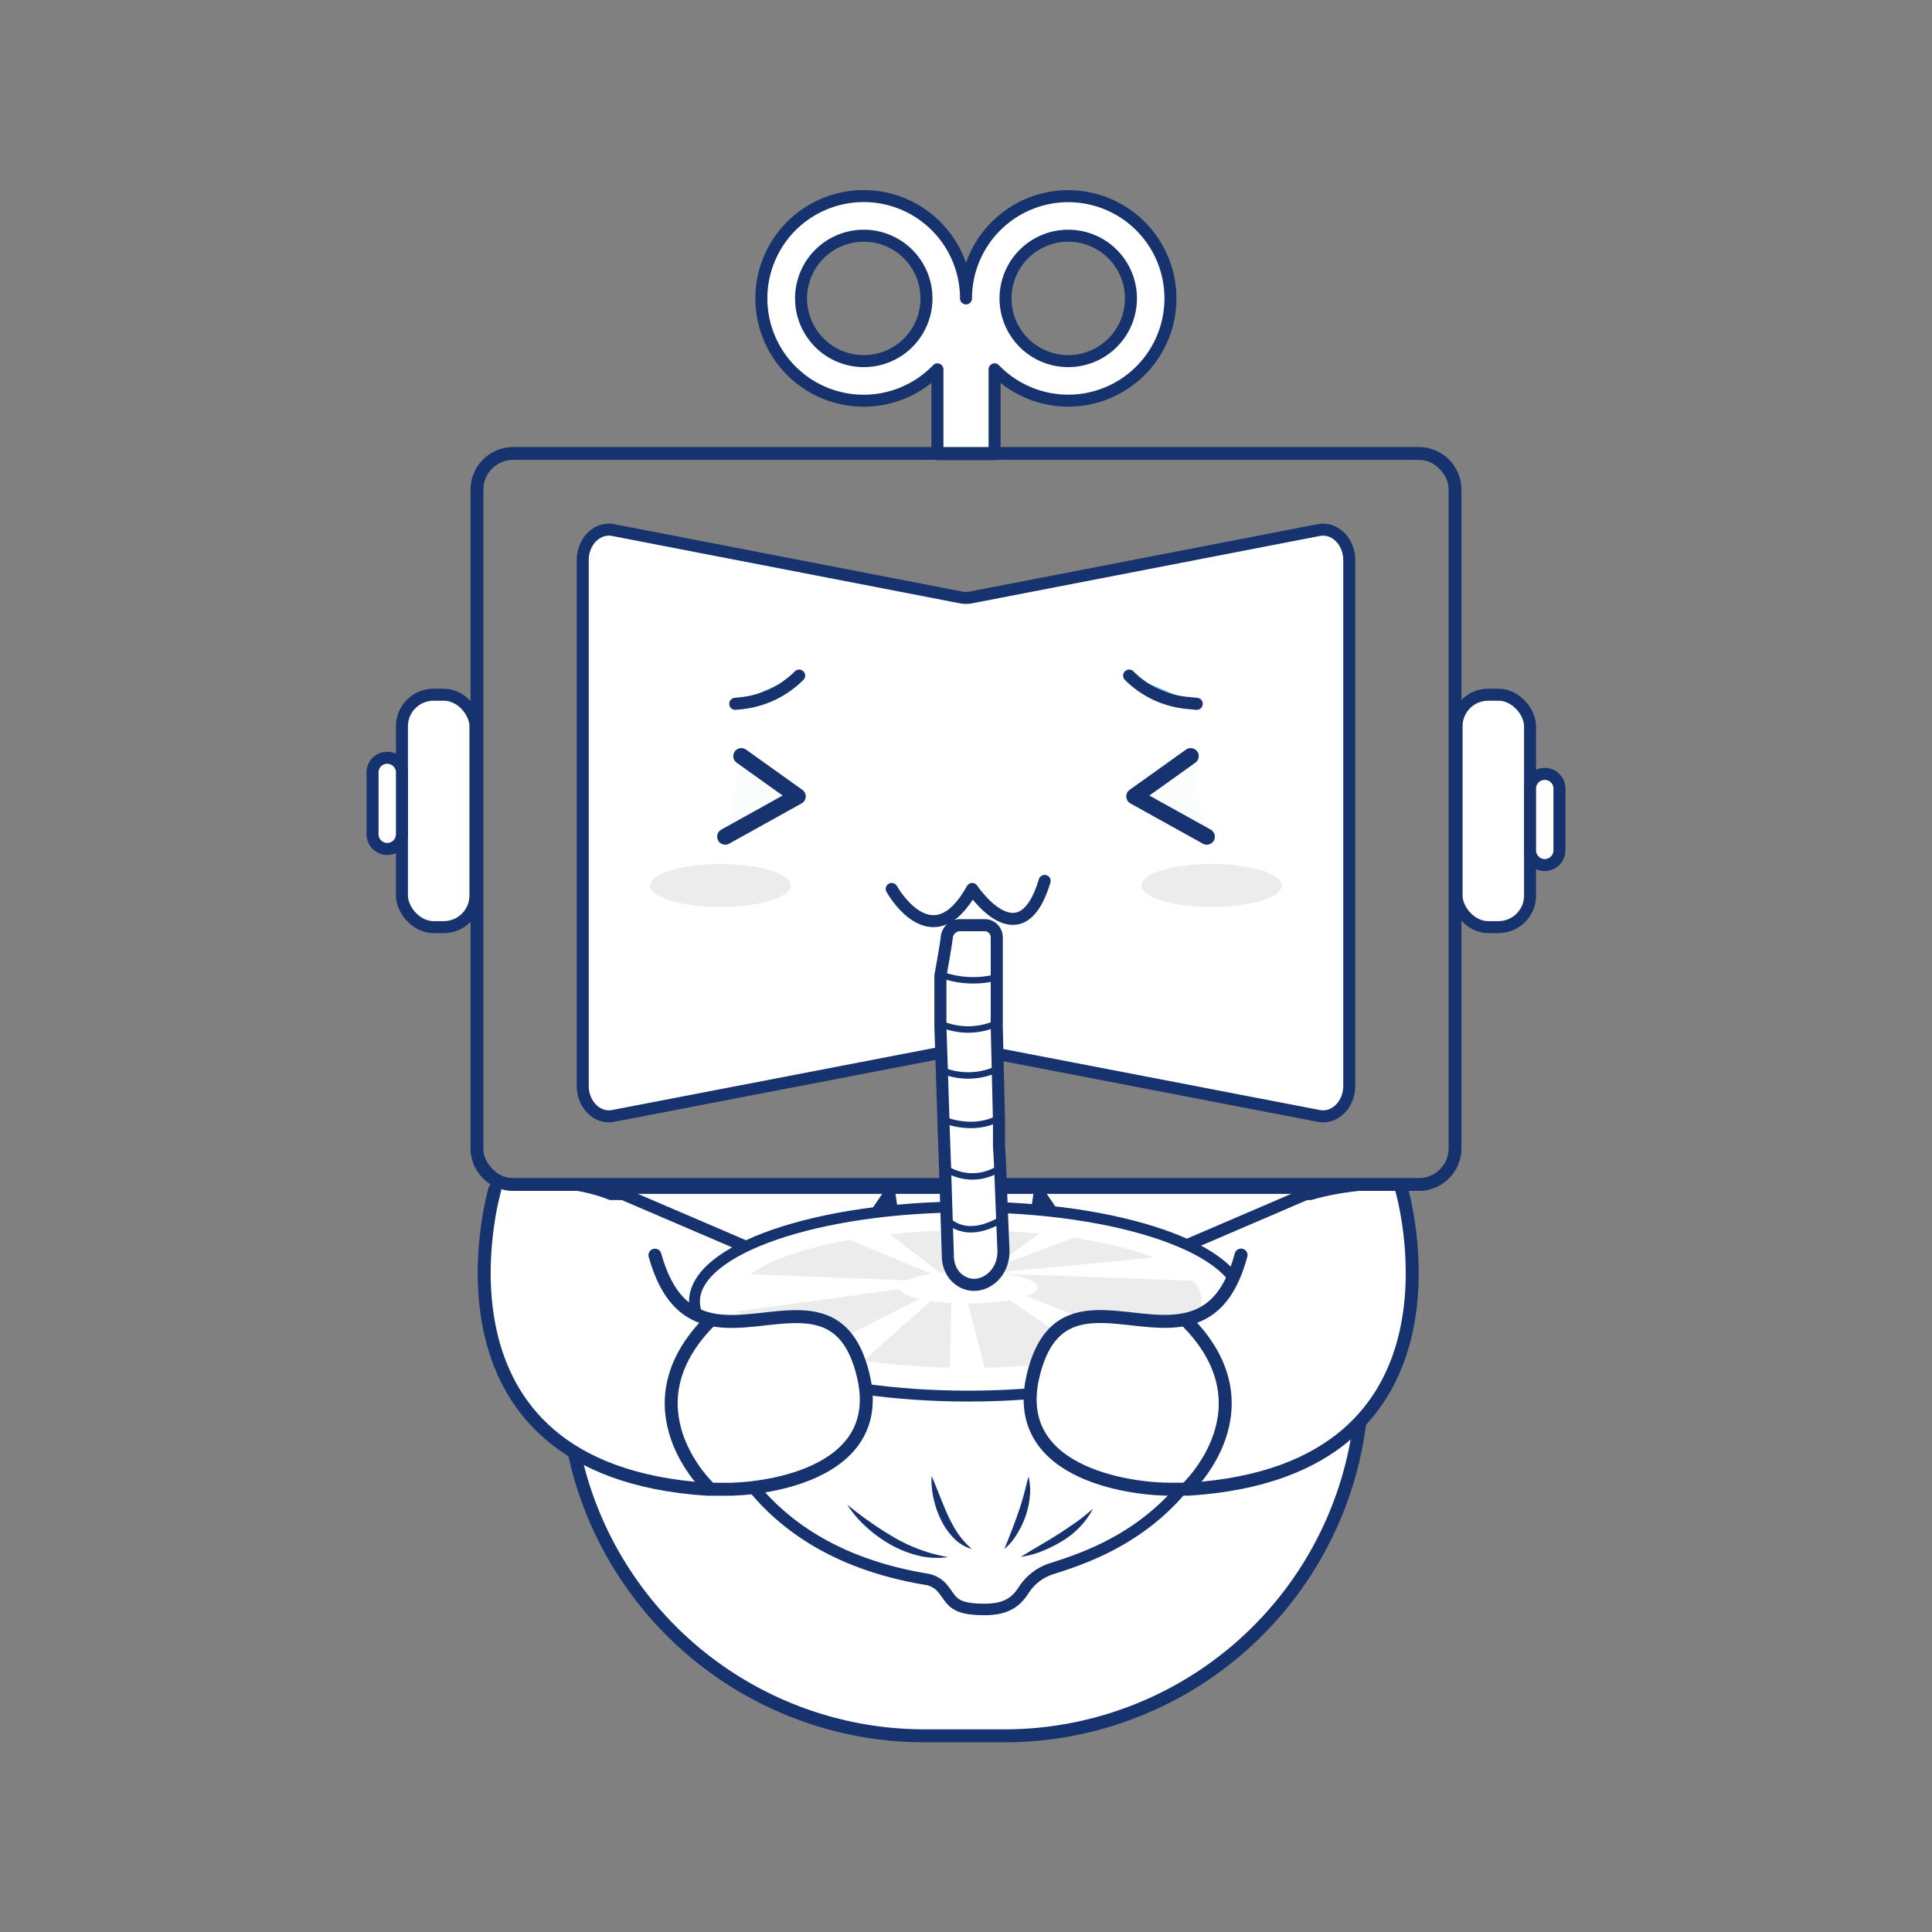 <svg viewBox="0 0 240 240" xmlns:xlink="http://www.w3.org/1999/xlink" xmlns="http://www.w3.org/2000/svg"><rect x="0" y="0" width="240" height="240" fill="#808080" stroke="none"/><defs><style>.a50f1967-fb23-4c3a-8805-143c018c305e,.a8d6b97d-4301-4086-855f-7952c771ba37,.a938b96d-acee-46dd-8942-8912b481b19f,.aa5b4a69-33dd-4013-a7a3-c345d456634d,.ada7009f-7d55-474d-a74e-f8d53d47eb60,.af432c9e-18b0-4bd6-9386-d4d6287788d5,.b2ec86d7-d299-40d1-b002-48a3c4dfaeb4,.b871cdfc-aa40-4e82-b892-8c1f4a708ea0,.b9703544-ef4f-4b5e-b103-47cc839c36d6,.b9baa9aa-60aa-44b0-bb6d-1675866ee0b3,.bfe7b652-bdea-40bf-816a-c28a70816d1d,.ff37b42a-5922-4581-82e7-8760020d1686{fill:none;}.adfc0a44-209b-49c1-a980-8cca6efbeb16{fill:#fff;}.a50f1967-fb23-4c3a-8805-143c018c305e,.a8d6b97d-4301-4086-855f-7952c771ba37,.ada7009f-7d55-474d-a74e-f8d53d47eb60,.af432c9e-18b0-4bd6-9386-d4d6287788d5,.b2ec86d7-d299-40d1-b002-48a3c4dfaeb4,.b871cdfc-aa40-4e82-b892-8c1f4a708ea0,.b9703544-ef4f-4b5e-b103-47cc839c36d6,.b9baa9aa-60aa-44b0-bb6d-1675866ee0b3,.bfe7b652-bdea-40bf-816a-c28a70816d1d,.ff37b42a-5922-4581-82e7-8760020d1686{stroke:#16326f;}.a50f1967-fb23-4c3a-8805-143c018c305e,.b2ec86d7-d299-40d1-b002-48a3c4dfaeb4,.b871cdfc-aa40-4e82-b892-8c1f4a708ea0,.bfe7b652-bdea-40bf-816a-c28a70816d1d{stroke-linecap:round;stroke-linejoin:round;}.b9703544-ef4f-4b5e-b103-47cc839c36d6,.bfe7b652-bdea-40bf-816a-c28a70816d1d{stroke-width:1.49px;}.a8d6b97d-4301-4086-855f-7952c771ba37,.a938b96d-acee-46dd-8942-8912b481b19f,.ada7009f-7d55-474d-a74e-f8d53d47eb60,.af432c9e-18b0-4bd6-9386-d4d6287788d5,.b9703544-ef4f-4b5e-b103-47cc839c36d6,.b9baa9aa-60aa-44b0-bb6d-1675866ee0b3,.ff37b42a-5922-4581-82e7-8760020d1686{stroke-miterlimit:10;}.a8d6b97d-4301-4086-855f-7952c771ba37,.b2ec86d7-d299-40d1-b002-48a3c4dfaeb4{stroke-width:1.61px;}.ff37b42a-5922-4581-82e7-8760020d1686{stroke-width:1.43px;}.ada7009f-7d55-474d-a74e-f8d53d47eb60{stroke-width:1.35px;}.b9ae484f-fa37-4957-97b6-b14bff1509b2{clip-path:url(#b2a8df1c-a164-4e70-a0d9-45e1d18641a3);}.b8dfc210-89a8-49bf-8cb1-71ee48f4cc10{fill:#ececec;}.b34a3baf-d2f9-434b-85c6-929687842642{clip-path:url(#a42bb52e-a220-41b1-9cc3-bb3bde943c53);}.b02edf76-7e4a-4d06-9f94-e87c1dc47dcf{clip-path:url(#b0314757-0941-473b-a3a7-71cc63ea1018);}.a938b96d-acee-46dd-8942-8912b481b19f{stroke:#17326f;stroke-width:1.59px;}.be1e840f-6c64-490e-95b4-a7df838244b9{fill:#4cade2;}.b871cdfc-aa40-4e82-b892-8c1f4a708ea0{stroke-width:1.5px;}.a231a47d-7164-436f-9a13-2f7268faf083{fill:#16326f;}.a17ebb36-d1ee-4e30-90f5-55aa5e3053e8{fill:#fbfcfc;}.a50f1967-fb23-4c3a-8805-143c018c305e{stroke-width:2px;}.afda970e-1dd1-4717-aa75-e128fae99013{clip-path:url(#f1a86953-a852-4a15-adf5-dc544bd17c55);}.b9baa9aa-60aa-44b0-bb6d-1675866ee0b3{stroke-width:0.8px;}.af432c9e-18b0-4bd6-9386-d4d6287788d5{stroke-width:1.5px;}</style><clipPath id="b2a8df1c-a164-4e70-a0d9-45e1d18641a3"><path d="M91.27,161.39c0,4.72,13,8.54,29,8.54s29-3.82,29-8.54-13-8.55-29-8.55-29,3.83-29,8.55" class="aa5b4a69-33dd-4013-a7a3-c345d456634d"></path></clipPath><clipPath id="a42bb52e-a220-41b1-9cc3-bb3bde943c53"><rect height="38.17" width="47.48" y="146.84" x="60.15" class="aa5b4a69-33dd-4013-a7a3-c345d456634d"></rect></clipPath><clipPath id="b0314757-0941-473b-a3a7-71cc63ea1018"><rect height="38.17" width="47.48" y="146.84" x="127.96" class="aa5b4a69-33dd-4013-a7a3-c345d456634d"></rect></clipPath><clipPath id="f1a86953-a852-4a15-adf5-dc544bd17c55"><path d="M119.12,114.93a1.67,1.67,0,0,0-1.56,1.54c-.21,1.69-.79,4.72-.79,4.72v6.28l.39,12v.26l.17,4.81.38,11.61a3.73,3.73,0,0,0,.88,2.33c2.3,2.59,6.21.48,6.06-3.2-.11-2.63-.44-11-.44-11l-.11-1.89c0-.61,0-1.23,0-1.85v-1.14l-.28-11.89V116.54a1.52,1.52,0,0,0-1.41-1.61Z" class="aa5b4a69-33dd-4013-a7a3-c345d456634d"></path></clipPath></defs><title>缺省页小爱</title><g id="ec51fb0f-968a-4ec5-bef4-b95440f55836"><path d="M132.7,24.37A12.71,12.71,0,0,0,120,37.07h0a12.71,12.71,0,1,0-3.55,8.81V56.41h7.1V45.88a12.7,12.7,0,1,0,9.15-21.51M107.3,44.86a7.79,7.79,0,1,1,7.79-7.79,7.78,7.78,0,0,1-7.79,7.79m25.4,0a7.79,7.79,0,1,1,7.79-7.79,7.79,7.79,0,0,1-7.79,7.79" class="adfc0a44-209b-49c1-a980-8cca6efbeb16"></path><path d="M132.7,24.37A12.71,12.71,0,0,0,120,37.07h0a12.71,12.71,0,1,0-3.55,8.81V56.41h7.1V45.88a12.7,12.7,0,1,0,9.15-21.51ZM107.3,44.86a7.79,7.79,0,1,1,7.79-7.79A7.78,7.78,0,0,1,107.3,44.86Zm25.4,0a7.79,7.79,0,1,1,7.79-7.79A7.79,7.79,0,0,1,132.7,44.86Z" class="bfe7b652-bdea-40bf-816a-c28a70816d1d"></path><path d="M144.4,101.73a1,1,0,1,1-2.09,0,1,1,0,0,1,2.09,0" class="adfc0a44-209b-49c1-a980-8cca6efbeb16"></path><path d="M124.91,215.63H114.72a44.5,44.5,0,0,1-44.37-44.36v-23h98.92v22.95a44.5,44.5,0,0,1-44.36,44.37" class="adfc0a44-209b-49c1-a980-8cca6efbeb16"></path><path d="M124.91,215.63H114.72a44.5,44.5,0,0,1-44.37-44.36v-23h98.92v22.95A44.5,44.5,0,0,1,124.91,215.63Z" class="a8d6b97d-4301-4086-855f-7952c771ba37"></path><path d="M110.49,148.31l-7.49,11-25.65-11" class="adfc0a44-209b-49c1-a980-8cca6efbeb16"></path><path d="M110.49,148.31l-7.49,11-25.65-11" class="bfe7b652-bdea-40bf-816a-c28a70816d1d"></path><polyline points="129.13 148.31 136.63 159.32 162.28 148.31" class="adfc0a44-209b-49c1-a980-8cca6efbeb16"></polyline><polyline points="129.13 148.31 136.63 159.32 162.28 148.31" class="bfe7b652-bdea-40bf-816a-c28a70816d1d"></polyline><path d="M111.93,158,108,185.46l11.78,11.66,11.79-11.66L127.7,158" class="adfc0a44-209b-49c1-a980-8cca6efbeb16"></path><path d="M111.93,158,108,185.46l11.78,11.66,11.79-11.66L127.7,158" class="b9703544-ef4f-4b5e-b103-47cc839c36d6"></path><path d="M88,160.93a1.75,1.75,0,0,0-1.75,1.72c-.06,6.45,1.69,29,28.78,33.52a3.3,3.3,0,0,1,2,1.08c1.29,1.51,1.17,2.68,5.29,2.68,3,0,4.06-1.18,4.94-2.54a6.41,6.41,0,0,1,3.5-2.56c6-1.93,23.07-7.35,23.55-32.78a1.1,1.1,0,0,0-1.1-1.12Z" class="adfc0a44-209b-49c1-a980-8cca6efbeb16"></path><path d="M88,160.93a1.75,1.75,0,0,0-1.75,1.72c-.06,6.45,1.69,29,28.78,33.52a3.3,3.3,0,0,1,2,1.08c1.29,1.51,1.17,2.68,5.29,2.68,3,0,4.06-1.18,4.94-2.54a6.41,6.41,0,0,1,3.5-2.56c6-1.93,23.07-7.35,23.55-32.78a1.1,1.1,0,0,0-1.1-1.12Z" class="ff37b42a-5922-4581-82e7-8760020d1686"></path><path d="M129.13,148.31q-.72,4.84-1.43,9.67H111.93l-1.44-9.67" class="adfc0a44-209b-49c1-a980-8cca6efbeb16"></path><path d="M129.13,148.31q-.72,4.84-1.43,9.67H111.93l-1.44-9.67" class="bfe7b652-bdea-40bf-816a-c28a70816d1d"></path><path d="M154.27,161.68c0,6.49-15.22,11.75-34,11.75s-34-5.26-34-11.75,15.23-11.75,34-11.75,34,5.26,34,11.75" class="adfc0a44-209b-49c1-a980-8cca6efbeb16"></path><ellipse ry="11.75" rx="34" cy="161.68" cx="120.27" class="ada7009f-7d55-474d-a74e-f8d53d47eb60"></ellipse><path d="M149.27,161.39c0,4.72-13,8.54-29,8.54s-29-3.82-29-8.54,13-8.55,29-8.55,29,3.83,29,8.55" class="adfc0a44-209b-49c1-a980-8cca6efbeb16"></path><g class="b9ae484f-fa37-4957-97b6-b14bff1509b2"><path d="M91.27,162.93l27-3.66-17,8.66s-12.32-1.83-10-5" class="b8dfc210-89a8-49bf-8cb1-71ee48f4cc10"></path><polygon points="106.35 169.84 118.27 159.27 117.95 170.89 106.35 169.84" class="b8dfc210-89a8-49bf-8cb1-71ee48f4cc10"></polygon><polygon points="119.27 158.22 122.59 170.89 137.67 169.84 122.74 159.68 119.27 158.22" class="b8dfc210-89a8-49bf-8cb1-71ee48f4cc10"></polygon><polyline points="123.27 159.27 144.27 167.72 152.75 159.27 124.27 158.22 123.27 158.22" class="b8dfc210-89a8-49bf-8cb1-71ee48f4cc10"></polyline><polyline points="122.27 157.93 134.95 153.17 146.27 155.93 122.27 158.22" class="b8dfc210-89a8-49bf-8cb1-71ee48f4cc10"></polyline><polygon points="91.27 158.22 118.27 159.27 102.87 152.94 91.27 158.22" class="b8dfc210-89a8-49bf-8cb1-71ee48f4cc10"></polygon><polygon points="108.67 151.88 118.27 159.27 120.27 158.22 115.63 150.82 108.67 151.88" class="b8dfc210-89a8-49bf-8cb1-71ee48f4cc10"></polygon><polygon points="123.75 157.16 129.55 152.94 122.59 151.88 123.75 157.16" class="b8dfc210-89a8-49bf-8cb1-71ee48f4cc10"></polygon></g><path d="M128.88,159.93c0,1.1-3.85,2-8.61,2s-8.6-.9-8.6-2,3.85-2,8.6-2,8.61.9,8.61,2" class="adfc0a44-209b-49c1-a980-8cca6efbeb16"></path><g class="b34a3baf-d2f9-434b-85c6-929687842642"><g class="b34a3baf-d2f9-434b-85c6-929687842642"><path d="M107.29,171.09c2.83,12.42-13.26,14-17.21,13.89-.63,0-1.26,0-1.89,0v-.07s-10.93-10.08.16-21v0c7,1.46,16.21-4.76,18.93,7.19" class="adfc0a44-209b-49c1-a980-8cca6efbeb16"></path><path d="M88.35,164c-11.09,10.91-.16,21-.16,21V185l-.3,0c-36.69-2.33-26.42-37.25-26.42-37.25s18.59-2.55,19.94,8.15c.69,5.53,4,7.38,7,8Z" class="adfc0a44-209b-49c1-a980-8cca6efbeb16"></path></g></g><path d="M61.47,147.74S51.2,182.66,87.89,185l.3,0c.63,0,1.26,0,1.89,0,4,.08,20-1.47,17.21-13.89-2.72-12-12-5.73-18.93-7.19-3-.63-5.5-2.63-7-8" class="b2ec86d7-d299-40d1-b002-48a3c4dfaeb4"></path><path d="M88.19,184.94s-10.93-10.08.16-21" class="b2ec86d7-d299-40d1-b002-48a3c4dfaeb4"></path><g class="b02edf76-7e4a-4d06-9f94-e87c1dc47dcf"><g class="b02edf76-7e4a-4d06-9f94-e87c1dc47dcf"><path d="M128.29,171.09c-2.83,12.42,13.26,14,17.21,13.89.63,0,1.26,0,1.89,0v-.07s10.93-10.08-.16-21v0c-7,1.46-16.21-4.76-18.93,7.19" class="adfc0a44-209b-49c1-a980-8cca6efbeb16"></path><path d="M147.23,164c11.09,10.91.16,21,.16,21V185l.3,0c36.69-2.33,26.42-37.25,26.42-37.25s-16.53-.86-19.94,8.15c-2,5.21-4,7.38-6.95,8Z" class="adfc0a44-209b-49c1-a980-8cca6efbeb16"></path></g></g><path d="M174.11,147.74s10.27,34.92-26.42,37.25l-.3,0c-.63,0-1.26,0-1.89,0-3.95.08-20-1.47-17.21-13.89,2.72-12,12-5.73,18.93-7.19,3-.63,5.5-2.63,6.95-8" class="b2ec86d7-d299-40d1-b002-48a3c4dfaeb4"></path><path d="M147.39,184.94s10.93-10.08-.16-21" class="b2ec86d7-d299-40d1-b002-48a3c4dfaeb4"></path><path d="M176.27,147.14H63.73a4.5,4.5,0,0,1-4.48-4.48V60.81a4.5,4.5,0,0,1,4.48-4.48H176.27a4.5,4.5,0,0,1,4.48,4.48v81.85a4.5,4.5,0,0,1-4.48,4.48" class="a938b96d-acee-46dd-8942-8912b481b19f"></path><rect rx="4.48" height="90.81" width="121.5" y="56.33" x="59.25" class="b9703544-ef4f-4b5e-b103-47cc839c36d6"></rect><path d="M163.81,65.85l-43.27,8.38a3.26,3.26,0,0,1-1.08,0L76.19,65.85c-2-.39-3.8,1.4-3.8,3.74v65.29c0,2.34,1.81,4.13,3.8,3.74l43.28-8.34a2.7,2.7,0,0,1,1.06,0l43.28,8.34c2,.39,3.8-1.4,3.8-3.74V69.59c0-2.34-1.81-4.13-3.8-3.74" class="adfc0a44-209b-49c1-a980-8cca6efbeb16"></path><path d="M163.81,65.85l-43.27,8.38a3.26,3.26,0,0,1-1.08,0L76.19,65.85c-2-.39-3.8,1.4-3.8,3.74v65.29c0,2.34,1.81,4.13,3.8,3.74l43.28-8.34a2.7,2.7,0,0,1,1.06,0l43.28,8.34c2,.39,3.8-1.4,3.8-3.74V69.59C167.61,67.25,165.8,65.46,163.81,65.85Z" class="b9703544-ef4f-4b5e-b103-47cc839c36d6"></path><path d="M55.14,115.17H53.86a3.94,3.94,0,0,1-3.93-3.92v-21a3.94,3.94,0,0,1,3.93-3.92h1.28a3.93,3.93,0,0,1,3.92,3.92v21a3.93,3.93,0,0,1-3.92,3.92" class="adfc0a44-209b-49c1-a980-8cca6efbeb16"></path><rect rx="3.92" height="28.87" width="9.13" y="86.3" x="49.93" class="bfe7b652-bdea-40bf-816a-c28a70816d1d"></rect><path d="M48.11,105.46h0a1.83,1.83,0,0,1-1.83-1.82V95.83a1.83,1.83,0,0,1,3.65,0v7.81a1.83,1.83,0,0,1-1.82,1.82" class="adfc0a44-209b-49c1-a980-8cca6efbeb16"></path><path d="M48.11,105.46h0a1.83,1.83,0,0,1-1.83-1.82V95.83a1.83,1.83,0,0,1,3.65,0v7.81A1.83,1.83,0,0,1,48.11,105.46Z" class="bfe7b652-bdea-40bf-816a-c28a70816d1d"></path><path d="M184.86,115.17h1.28a3.94,3.94,0,0,0,3.93-3.92v-21a3.94,3.94,0,0,0-3.93-3.92h-1.28a3.93,3.93,0,0,0-3.92,3.92v21a3.93,3.93,0,0,0,3.92,3.92" class="adfc0a44-209b-49c1-a980-8cca6efbeb16"></path><rect rx="3.92" height="28.87" width="9.13" y="86.3" x="180.94" class="bfe7b652-bdea-40bf-816a-c28a70816d1d"></rect><path d="M191.89,107.46h0a1.83,1.83,0,0,0,1.83-1.82V97.83a1.83,1.83,0,0,0-3.65,0v7.81a1.83,1.83,0,0,0,1.82,1.82" class="adfc0a44-209b-49c1-a980-8cca6efbeb16"></path><path d="M191.89,107.46h0a1.83,1.83,0,0,0,1.83-1.82V97.83a1.83,1.83,0,0,0-3.65,0v7.81A1.83,1.83,0,0,0,191.89,107.46Z" class="bfe7b652-bdea-40bf-816a-c28a70816d1d"></path><path d="M98.23,110c0,1.48-3.91,2.67-8.73,2.67s-8.73-1.19-8.73-2.67,3.91-2.67,8.73-2.67,8.73,1.19,8.73,2.67" class="b8dfc210-89a8-49bf-8cb1-71ee48f4cc10"></path><path d="M159.23,110c0,1.48-3.91,2.67-8.73,2.67s-8.73-1.19-8.73-2.67,3.91-2.67,8.73-2.67,8.73,1.19,8.73,2.67" class="b8dfc210-89a8-49bf-8cb1-71ee48f4cc10"></path><path d="M91.34,87.43l.71-.07a11.93,11.93,0,0,0,7.22-3.43" class="be1e840f-6c64-490e-95b4-a7df838244b9"></path><path d="M91.34,87.43l.71-.07a11.93,11.93,0,0,0,7.22-3.43" class="b871cdfc-aa40-4e82-b892-8c1f4a708ea0"></path><path d="M140.27,83.93h0a11.74,11.74,0,0,0,7.23,3.39l1.16.11" class="be1e840f-6c64-490e-95b4-a7df838244b9"></path><path d="M140.27,83.93h0a11.74,11.74,0,0,0,7.23,3.39l1.16.11" class="b871cdfc-aa40-4e82-b892-8c1f4a708ea0"></path><path d="M105.27,186.93a45.42,45.42,0,0,0,5.86,4.09,20.13,20.13,0,0,0,6.64,2.41,9.67,9.67,0,0,1-3.67-.18,13.56,13.56,0,0,1-3.45-1.36,16.55,16.55,0,0,1-3-2.17,13.53,13.53,0,0,1-2.39-2.79" class="a231a47d-7164-436f-9a13-2f7268faf083"></path><path d="M115.77,183.43l1,2.47c.33.81.64,1.62,1,2.38A16.64,16.64,0,0,0,119,190.5a10.75,10.75,0,0,0,1.73,1.93,5.14,5.14,0,0,1-2.33-1.44,8.59,8.59,0,0,1-1.55-2.28,11.4,11.4,0,0,1-.88-2.58,9.81,9.81,0,0,1-.24-2.7" class="a231a47d-7164-436f-9a13-2f7268faf083"></path><path d="M124.77,192.43c.6-1.53,1.2-3,1.69-4.44.27-.74.49-1.48.7-2.24s.38-1.52.61-2.32a7.27,7.27,0,0,1,.16,2.46,10,10,0,0,1-.52,2.42,11.4,11.4,0,0,1-1.06,2.23,7.54,7.54,0,0,1-1.58,1.89" class="a231a47d-7164-436f-9a13-2f7268faf083"></path><path d="M126.77,193.43c1.58-1,3.14-1.86,4.65-2.82.76-.47,1.49-1,2.22-1.49s1.41-1.1,2.13-1.69a10.25,10.25,0,0,1-3.81,4,16.1,16.1,0,0,1-2.49,1.25,10.88,10.88,0,0,1-2.7.72" class="a231a47d-7164-436f-9a13-2f7268faf083"></path><polyline points="92.09 93.93 99.09 98.93 90.09 103.93" class="a17ebb36-d1ee-4e30-90f5-55aa5e3053e8"></polyline><polyline points="92.09 93.93 99.09 98.93 90.09 103.93" class="a50f1967-fb23-4c3a-8805-143c018c305e"></polyline><polyline points="147.91 93.93 140.91 98.93 149.91 103.93" class="a17ebb36-d1ee-4e30-90f5-55aa5e3053e8"></polyline><polyline points="147.91 93.93 140.91 98.93 149.91 103.93" class="a50f1967-fb23-4c3a-8805-143c018c305e"></polyline><path d="M118.59,158.46c2.3,2.59,6.21.48,6.06-3.2-.11-2.63-.44-11-.44-11l-.11-1.89c0-.61,0-1.23,0-1.85v-1.14l-.28-11.89V116.54a1.52,1.52,0,0,0-1.41-1.61h-3.24a1.67,1.67,0,0,0-1.56,1.54c-.22,1.69-.79,4.72-.79,4.72v6.28l.39,12v.26l.17,4.81.37,11.6a3.8,3.8,0,0,0,.89,2.34" class="adfc0a44-209b-49c1-a980-8cca6efbeb16"></path><g class="afda970e-1dd1-4717-aa75-e128fae99013"><path d="M117.27,121.2a11.68,11.68,0,0,0,6.5.22" class="b9baa9aa-60aa-44b0-bb6d-1675866ee0b3"></path><path d="M116.27,126.9a8.6,8.6,0,0,0,8,0" class="b9baa9aa-60aa-44b0-bb6d-1675866ee0b3"></path><path d="M116.27,132.61a8.6,8.6,0,0,0,8,0" class="b9baa9aa-60aa-44b0-bb6d-1675866ee0b3"></path><path d="M117.15,139.08s3.64,1.6,6.88-.16" class="b9baa9aa-60aa-44b0-bb6d-1675866ee0b3"></path><path d="M117.27,121.2a11.68,11.68,0,0,0,6.5.22" class="aa5b4a69-33dd-4013-a7a3-c345d456634d"></path><path d="M116.27,126.9a8.6,8.6,0,0,0,8,0" class="aa5b4a69-33dd-4013-a7a3-c345d456634d"></path><path d="M116.27,132.61a8.6,8.6,0,0,0,8,0" class="aa5b4a69-33dd-4013-a7a3-c345d456634d"></path><path d="M117.15,139.08s3.64,1.6,6.88-.16" class="aa5b4a69-33dd-4013-a7a3-c345d456634d"></path><path d="M117.35,145.07a6.09,6.09,0,0,0,6.89,0" class="b9baa9aa-60aa-44b0-bb6d-1675866ee0b3"></path><path d="M117.55,151.39s2.16,2.92,6.94.05" class="b9baa9aa-60aa-44b0-bb6d-1675866ee0b3"></path></g><path d="M118.59,158.46c2.3,2.59,6.21.48,6.06-3.2-.11-2.63-.44-11-.44-11l-.11-1.89c0-.61,0-1.23,0-1.85v-1.14l-.28-11.89V116.54a1.52,1.52,0,0,0-1.41-1.61h-3.24a1.67,1.67,0,0,0-1.56,1.54c-.22,1.69-.79,4.72-.79,4.72v6.28l.39,12v.26l.17,4.81.37,11.6A3.8,3.8,0,0,0,118.59,158.46Z" class="af432c9e-18b0-4bd6-9386-d4d6287788d5"></path><path d="M110.77,110.43s5,9,10,0c0,0,6,9,9-1" class="adfc0a44-209b-49c1-a980-8cca6efbeb16"></path><path d="M110.77,110.43s5,9,10,0c0,0,6,9,9-1" class="bfe7b652-bdea-40bf-816a-c28a70816d1d"></path></g></svg>